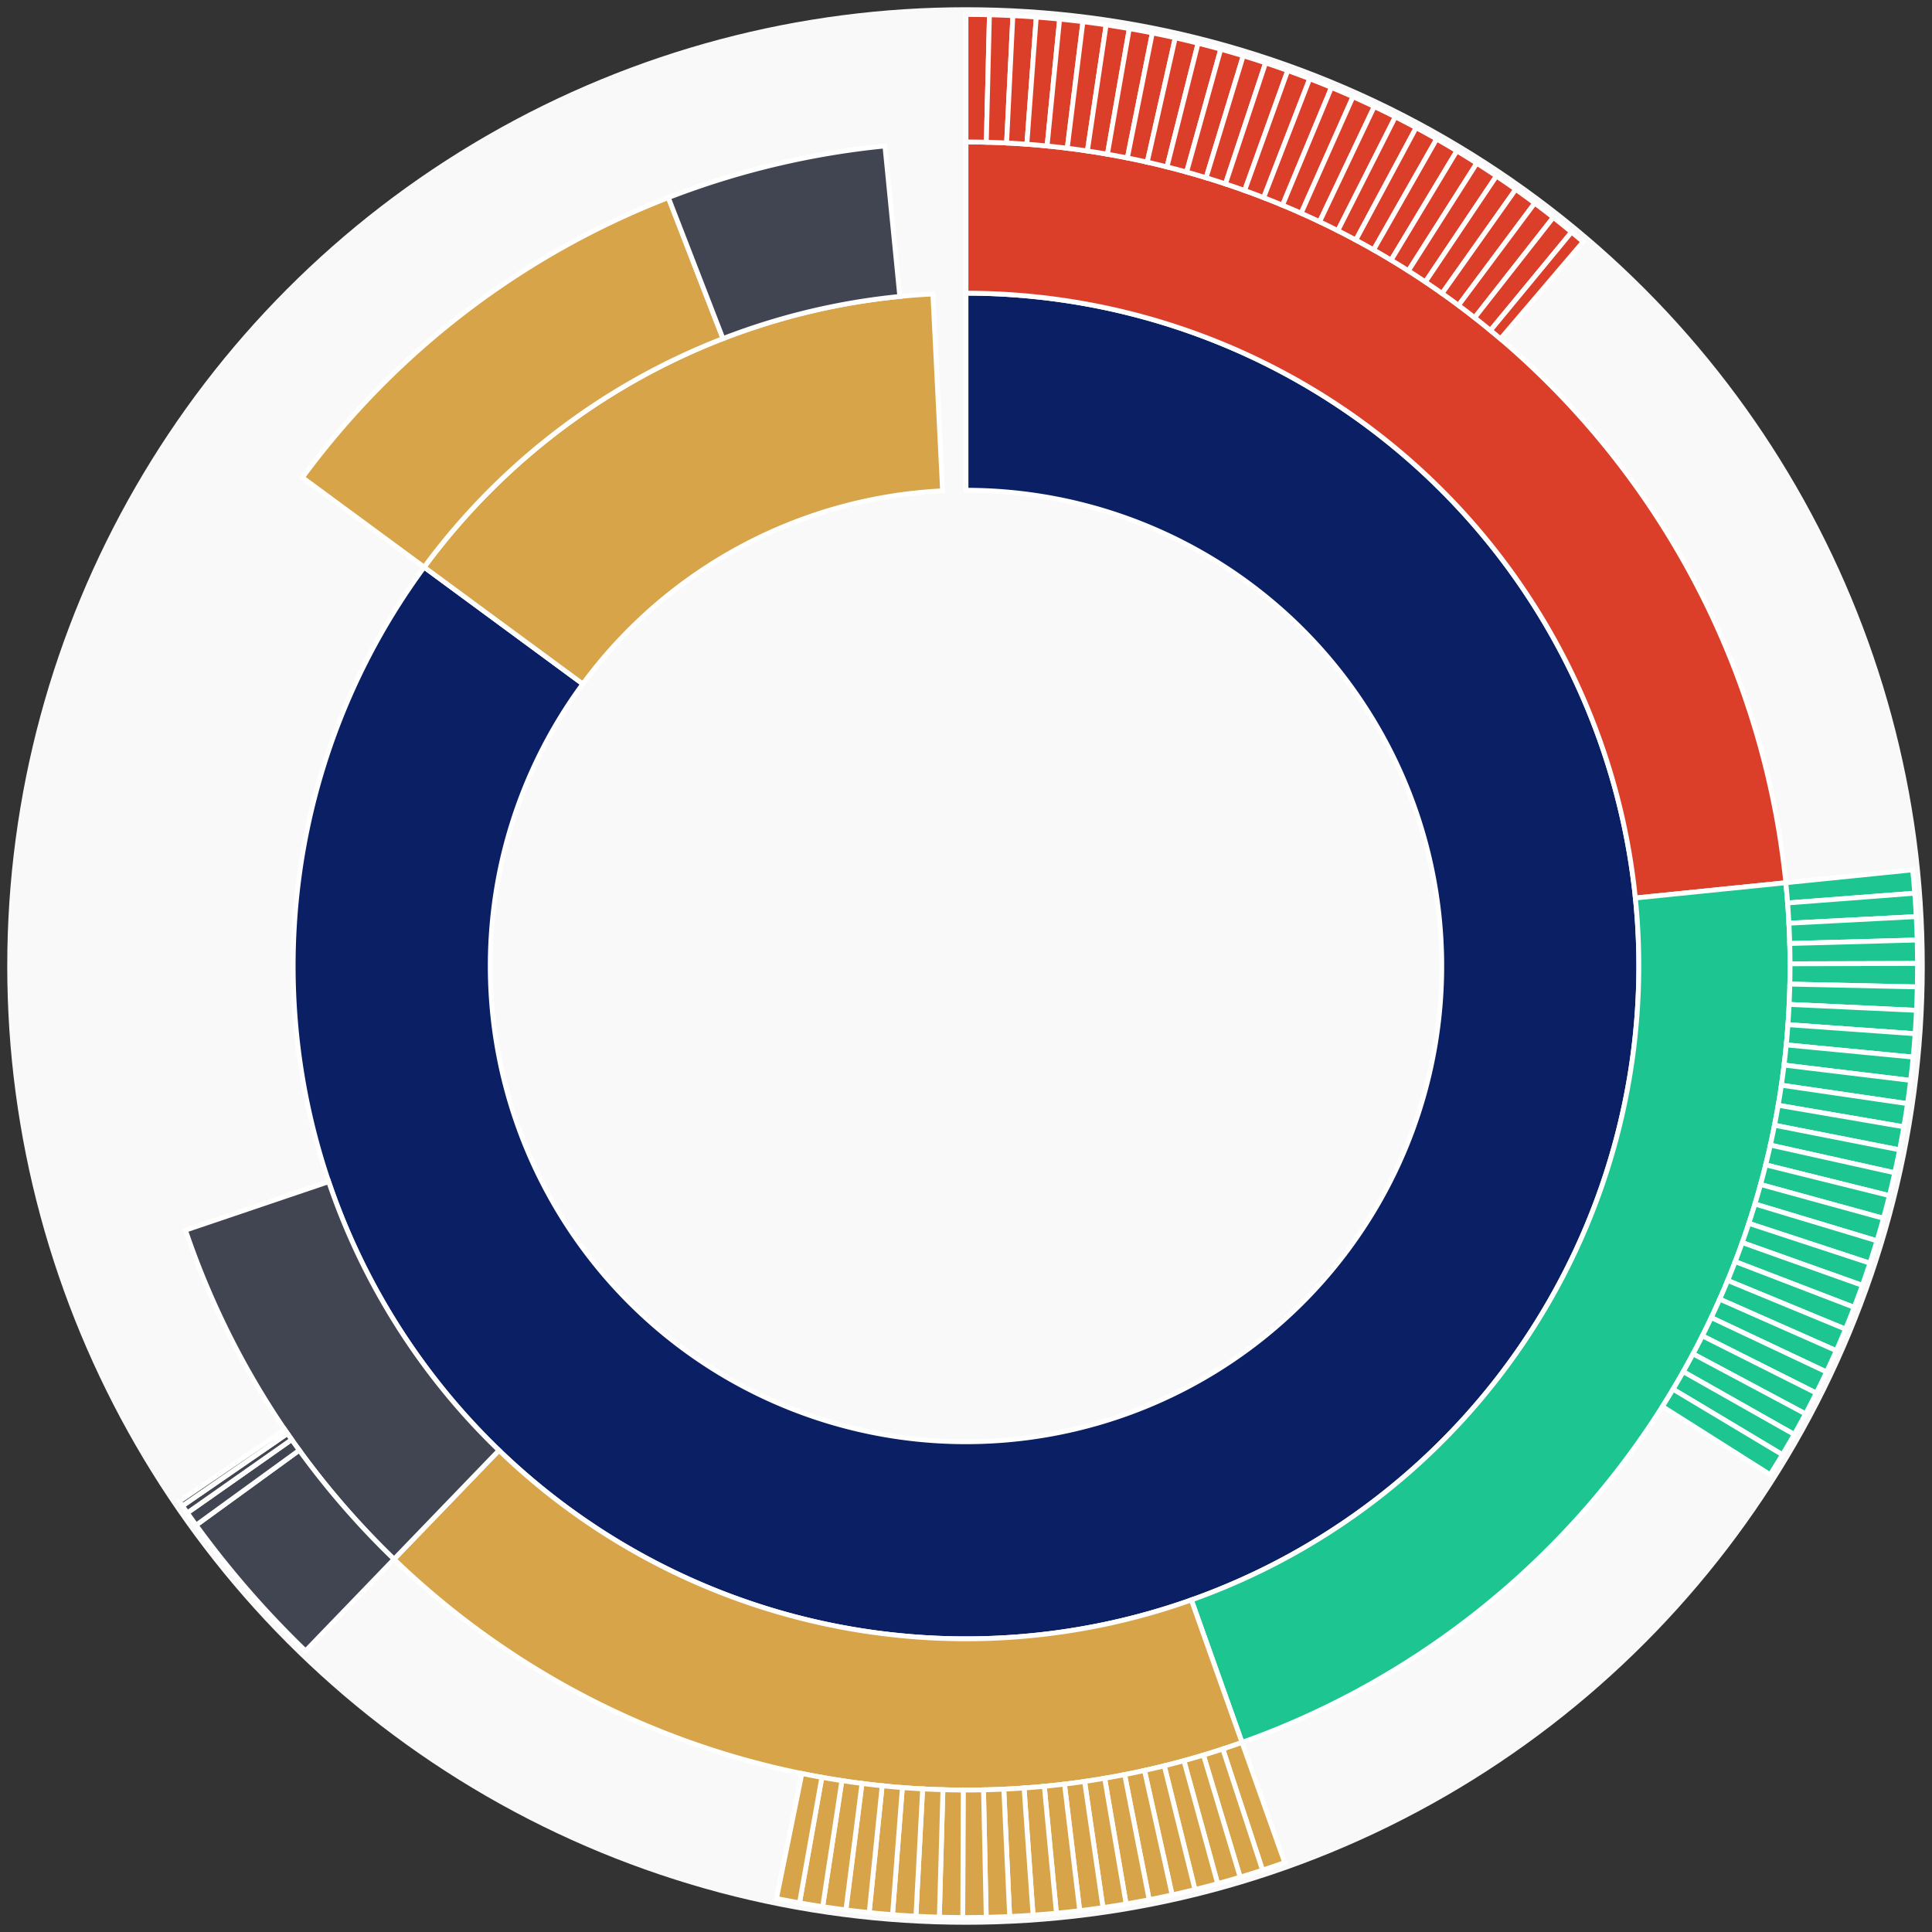 <svg xmlns="http://www.w3.org/2000/svg" width="400" height="400" id="block-7908800"><rect width="100%" height="100%" fill="#333333" stroke="none"/><g id="burst-container" transform="translate(200,200)"><circle r="197" style="fill: #f9f9f9; stroke: #f9f9f9; stroke-width: 3; opacity: 1;" id="circle-base"></circle><path display="none" d="M6.031385485800715e-15,-98.5A98.5,98.5,0,1,1,-6.031385485800715e-15,98.5A98.5,98.5,0,1,1,6.031385485800715e-15,-98.5Z" fill-rule="evenodd" id="p-type-root" style="stroke: #fff; opacity: 1;"></path><path d="M8.529667153919608e-15,-139.3A139.3,139.3,0,1,1,-112.184,-82.578L-79.326,-58.392A98.5,98.5,0,1,0,6.031385485800715e-15,-98.5Z" fill-rule="evenodd" style="fill: #0B1F65; stroke: #fff; opacity: 1;" id="p-type-data"></path><path d="M-112.184,-82.578A139.3,139.3,0,0,1,-6.861,-139.131L-4.852,-98.38A98.5,98.5,0,0,0,-79.326,-58.392Z" fill-rule="evenodd" style="fill: #D7A449; stroke: #fff; opacity: 1;" id="p-type-value"></path><path d="M1.0446666101440332e-14,-170.607A170.607,170.607,0,0,1,169.734,-17.24L138.587,-14.076A139.3,139.3,0,0,0,8.529667153919608e-15,-139.3Z" fill-rule="evenodd" style="fill: #DB3F29; stroke: #fff; opacity: 1;" id="p-type-functions"></path><path d="M169.734,-17.24A170.607,170.607,0,0,1,57.145,160.752L46.658,131.254A139.3,139.3,0,0,0,138.587,-14.076Z" fill-rule="evenodd" style="fill: #1DC690; stroke: #fff; opacity: 1;" id="p-type-logs"></path><path d="M57.145,160.752A170.607,170.607,0,0,1,-118.422,122.813L-96.691,100.277A139.3,139.3,0,0,0,46.658,131.254Z" fill-rule="evenodd" style="fill: #D7A449; stroke: #fff; opacity: 1;" id="p-type-tokenTransfers"></path><path d="M-118.422,122.813A170.607,170.607,0,0,1,-161.602,54.695L-131.948,44.658A139.3,139.3,0,0,0,-96.691,100.277Z" fill-rule="evenodd" style="fill: #414552; stroke: #fff; opacity: 1;" id="p-type-ether"></path><path d="M-137.397,-101.137A170.607,170.607,0,0,1,-61.626,-159.088L-50.318,-129.895A139.3,139.3,0,0,0,-112.184,-82.578Z" fill-rule="evenodd" style="fill: #D7A449; stroke: #fff; opacity: 1;" id="p-type-tokenTransfers"></path><path d="M-61.626,-159.088A170.607,170.607,0,0,1,-16.787,-169.779L-13.706,-138.624A139.3,139.3,0,0,0,-50.318,-129.895Z" fill-rule="evenodd" style="fill: #414552; stroke: #fff; opacity: 1;" id="p-type-ether"></path><path d="M1.206277097160143e-14,-197A197,197,0,0,1,4.853,-196.94L4.203,-170.555A170.607,170.607,0,0,0,1.0446666101440332e-14,-170.607Z" fill-rule="evenodd" style="fill: #DB3F29; stroke: #fff; opacity: 1;" id="p-type-functions"></path><path d="M4.853,-196.94A197,197,0,0,1,9.704,-196.761L8.404,-170.4A170.607,170.607,0,0,0,4.203,-170.555Z" fill-rule="evenodd" style="fill: #DB3F29; stroke: #fff; opacity: 1;" id="p-type-functions"></path><path d="M9.704,-196.761A197,197,0,0,1,14.548,-196.462L12.599,-170.141A170.607,170.607,0,0,0,8.404,-170.4Z" fill-rule="evenodd" style="fill: #DB3F29; stroke: #fff; opacity: 1;" id="p-type-functions"></path><path d="M14.548,-196.462A197,197,0,0,1,19.384,-196.044L16.787,-169.779A170.607,170.607,0,0,0,12.599,-170.141Z" fill-rule="evenodd" style="fill: #DB3F29; stroke: #fff; opacity: 1;" id="p-type-functions"></path><path d="M19.384,-196.044A197,197,0,0,1,24.207,-195.507L20.964,-169.314A170.607,170.607,0,0,0,16.787,-169.779Z" fill-rule="evenodd" style="fill: #DB3F29; stroke: #fff; opacity: 1;" id="p-type-functions"></path><path d="M24.207,-195.507A197,197,0,0,1,29.016,-194.851L25.129,-168.746A170.607,170.607,0,0,0,20.964,-169.314Z" fill-rule="evenodd" style="fill: #DB3F29; stroke: #fff; opacity: 1;" id="p-type-functions"></path><path d="M29.016,-194.851A197,197,0,0,1,33.808,-194.077L29.279,-168.076A170.607,170.607,0,0,0,25.129,-168.746Z" fill-rule="evenodd" style="fill: #DB3F29; stroke: #fff; opacity: 1;" id="p-type-functions"></path><path d="M33.808,-194.077A197,197,0,0,1,38.579,-193.186L33.41,-167.304A170.607,170.607,0,0,0,29.279,-168.076Z" fill-rule="evenodd" style="fill: #DB3F29; stroke: #fff; opacity: 1;" id="p-type-functions"></path><path d="M38.579,-193.186A197,197,0,0,1,43.327,-192.177L37.522,-166.43A170.607,170.607,0,0,0,33.41,-167.304Z" fill-rule="evenodd" style="fill: #DB3F29; stroke: #fff; opacity: 1;" id="p-type-functions"></path><path d="M43.327,-192.177A197,197,0,0,1,48.048,-191.051L41.611,-165.455A170.607,170.607,0,0,0,37.522,-166.43Z" fill-rule="evenodd" style="fill: #DB3F29; stroke: #fff; opacity: 1;" id="p-type-functions"></path><path d="M48.048,-191.051A197,197,0,0,1,52.74,-189.809L45.674,-164.38A170.607,170.607,0,0,0,41.611,-165.455Z" fill-rule="evenodd" style="fill: #DB3F29; stroke: #fff; opacity: 1;" id="p-type-functions"></path><path d="M52.74,-189.809A197,197,0,0,1,57.4,-188.452L49.71,-163.204A170.607,170.607,0,0,0,45.674,-164.38Z" fill-rule="evenodd" style="fill: #DB3F29; stroke: #fff; opacity: 1;" id="p-type-functions"></path><path d="M57.4,-188.452A197,197,0,0,1,62.025,-186.981L53.715,-161.93A170.607,170.607,0,0,0,49.71,-163.204Z" fill-rule="evenodd" style="fill: #DB3F29; stroke: #fff; opacity: 1;" id="p-type-functions"></path><path d="M62.025,-186.981A197,197,0,0,1,66.613,-185.396L57.688,-160.558A170.607,170.607,0,0,0,53.715,-161.93Z" fill-rule="evenodd" style="fill: #DB3F29; stroke: #fff; opacity: 1;" id="p-type-functions"></path><path d="M66.613,-185.396A197,197,0,0,1,71.16,-183.699L61.626,-159.088A170.607,170.607,0,0,0,57.688,-160.558Z" fill-rule="evenodd" style="fill: #DB3F29; stroke: #fff; opacity: 1;" id="p-type-functions"></path><path d="M71.16,-183.699A197,197,0,0,1,75.664,-181.89L65.527,-157.521A170.607,170.607,0,0,0,61.626,-159.088Z" fill-rule="evenodd" style="fill: #DB3F29; stroke: #fff; opacity: 1;" id="p-type-functions"></path><path d="M75.664,-181.89A197,197,0,0,1,80.122,-179.971L69.388,-155.859A170.607,170.607,0,0,0,65.527,-157.521Z" fill-rule="evenodd" style="fill: #DB3F29; stroke: #fff; opacity: 1;" id="p-type-functions"></path><path d="M80.122,-179.971A197,197,0,0,1,84.531,-177.942L73.206,-154.102A170.607,170.607,0,0,0,69.388,-155.859Z" fill-rule="evenodd" style="fill: #DB3F29; stroke: #fff; opacity: 1;" id="p-type-functions"></path><path d="M84.531,-177.942A197,197,0,0,1,88.89,-175.806L76.981,-152.252A170.607,170.607,0,0,0,73.206,-154.102Z" fill-rule="evenodd" style="fill: #DB3F29; stroke: #fff; opacity: 1;" id="p-type-functions"></path><path d="M88.89,-175.806A197,197,0,0,1,93.194,-173.563L80.708,-150.31A170.607,170.607,0,0,0,76.981,-152.252Z" fill-rule="evenodd" style="fill: #DB3F29; stroke: #fff; opacity: 1;" id="p-type-functions"></path><path d="M93.194,-173.563A197,197,0,0,1,97.441,-171.214L84.387,-148.276A170.607,170.607,0,0,0,80.708,-150.31Z" fill-rule="evenodd" style="fill: #DB3F29; stroke: #fff; opacity: 1;" id="p-type-functions"></path><path d="M97.441,-171.214A197,197,0,0,1,101.63,-168.761L88.014,-146.152A170.607,170.607,0,0,0,84.387,-148.276Z" fill-rule="evenodd" style="fill: #DB3F29; stroke: #fff; opacity: 1;" id="p-type-functions"></path><path d="M101.63,-168.761A197,197,0,0,1,105.756,-166.206L91.588,-143.939A170.607,170.607,0,0,0,88.014,-146.152Z" fill-rule="evenodd" style="fill: #DB3F29; stroke: #fff; opacity: 1;" id="p-type-functions"></path><path d="M105.756,-166.206A197,197,0,0,1,109.819,-163.551L95.106,-141.639A170.607,170.607,0,0,0,91.588,-143.939Z" fill-rule="evenodd" style="fill: #DB3F29; stroke: #fff; opacity: 1;" id="p-type-functions"></path><path d="M109.819,-163.551A197,197,0,0,1,113.815,-160.796L98.566,-139.253A170.607,170.607,0,0,0,95.106,-141.639Z" fill-rule="evenodd" style="fill: #DB3F29; stroke: #fff; opacity: 1;" id="p-type-functions"></path><path d="M113.815,-160.796A197,197,0,0,1,117.742,-157.943L101.967,-136.783A170.607,170.607,0,0,0,98.566,-139.253Z" fill-rule="evenodd" style="fill: #DB3F29; stroke: #fff; opacity: 1;" id="p-type-functions"></path><path d="M117.742,-157.943A197,197,0,0,1,121.597,-154.994L105.306,-134.229A170.607,170.607,0,0,0,101.967,-136.783Z" fill-rule="evenodd" style="fill: #DB3F29; stroke: #fff; opacity: 1;" id="p-type-functions"></path><path d="M121.597,-154.994A197,197,0,0,1,125.378,-151.952L108.581,-131.594A170.607,170.607,0,0,0,105.306,-134.229Z" fill-rule="evenodd" style="fill: #DB3F29; stroke: #fff; opacity: 1;" id="p-type-functions"></path><path d="M125.378,-151.952A197,197,0,0,1,127.773,-149.943L110.655,-129.855A170.607,170.607,0,0,0,108.581,-131.594Z" fill-rule="evenodd" style="fill: #DB3F29; stroke: #fff; opacity: 1;" id="p-type-functions"></path><path d="M195.992,-19.907A197,197,0,0,1,196.423,-15.072L170.107,-13.053A170.607,170.607,0,0,0,169.734,-17.24Z" fill-rule="evenodd" style="fill: #1DC690; stroke: #fff; opacity: 1;" id="p-type-logs"></path><path d="M196.423,-15.072A197,197,0,0,1,196.734,-10.229L170.377,-8.858A170.607,170.607,0,0,0,170.107,-13.053Z" fill-rule="evenodd" style="fill: #1DC690; stroke: #fff; opacity: 1;" id="p-type-logs"></path><path d="M196.734,-10.229A197,197,0,0,1,196.927,-5.379L170.543,-4.658A170.607,170.607,0,0,0,170.377,-8.858Z" fill-rule="evenodd" style="fill: #1DC690; stroke: #fff; opacity: 1;" id="p-type-logs"></path><path d="M196.927,-5.379A197,197,0,0,1,196.999,-0.526L170.606,-0.455A170.607,170.607,0,0,0,170.543,-4.658Z" fill-rule="evenodd" style="fill: #1DC690; stroke: #fff; opacity: 1;" id="p-type-logs"></path><path d="M196.999,-0.526A197,197,0,0,1,196.952,4.328L170.566,3.748A170.607,170.607,0,0,0,170.606,-0.455Z" fill-rule="evenodd" style="fill: #1DC690; stroke: #fff; opacity: 1;" id="p-type-logs"></path><path d="M196.952,4.328A197,197,0,0,1,196.786,9.178L170.422,7.949A170.607,170.607,0,0,0,170.566,3.748Z" fill-rule="evenodd" style="fill: #1DC690; stroke: #fff; opacity: 1;" id="p-type-logs"></path><path d="M196.786,9.178A197,197,0,0,1,196.5,14.024L170.174,12.145A170.607,170.607,0,0,0,170.422,7.949Z" fill-rule="evenodd" style="fill: #1DC690; stroke: #fff; opacity: 1;" id="p-type-logs"></path><path d="M196.5,14.024A197,197,0,0,1,196.095,18.86L169.823,16.333A170.607,170.607,0,0,0,170.174,12.145Z" fill-rule="evenodd" style="fill: #1DC690; stroke: #fff; opacity: 1;" id="p-type-logs"></path><path d="M196.095,18.86A197,197,0,0,1,195.571,23.685L169.369,20.512A170.607,170.607,0,0,0,169.823,16.333Z" fill-rule="evenodd" style="fill: #1DC690; stroke: #fff; opacity: 1;" id="p-type-logs"></path><path d="M195.571,23.685A197,197,0,0,1,194.928,28.496L168.813,24.679A170.607,170.607,0,0,0,169.369,20.512Z" fill-rule="evenodd" style="fill: #1DC690; stroke: #fff; opacity: 1;" id="p-type-logs"></path><path d="M194.928,28.496A197,197,0,0,1,194.167,33.29L168.153,28.83A170.607,170.607,0,0,0,168.813,24.679Z" fill-rule="evenodd" style="fill: #1DC690; stroke: #fff; opacity: 1;" id="p-type-logs"></path><path d="M194.167,33.29A197,197,0,0,1,193.288,38.063L167.392,32.964A170.607,170.607,0,0,0,168.153,28.83Z" fill-rule="evenodd" style="fill: #1DC690; stroke: #fff; opacity: 1;" id="p-type-logs"></path><path d="M193.288,38.063A197,197,0,0,1,192.291,42.813L166.529,37.078A170.607,170.607,0,0,0,167.392,32.964Z" fill-rule="evenodd" style="fill: #1DC690; stroke: #fff; opacity: 1;" id="p-type-logs"></path><path d="M192.291,42.813A197,197,0,0,1,191.178,47.538L165.565,41.169A170.607,170.607,0,0,0,166.529,37.078Z" fill-rule="evenodd" style="fill: #1DC690; stroke: #fff; opacity: 1;" id="p-type-logs"></path><path d="M191.178,47.538A197,197,0,0,1,189.949,52.233L164.501,45.235A170.607,170.607,0,0,0,165.565,41.169Z" fill-rule="evenodd" style="fill: #1DC690; stroke: #fff; opacity: 1;" id="p-type-logs"></path><path d="M189.949,52.233A197,197,0,0,1,188.605,56.897L163.336,49.274A170.607,170.607,0,0,0,164.501,45.235Z" fill-rule="evenodd" style="fill: #1DC690; stroke: #fff; opacity: 1;" id="p-type-logs"></path><path d="M188.605,56.897A197,197,0,0,1,187.146,61.526L162.073,53.283A170.607,170.607,0,0,0,163.336,49.274Z" fill-rule="evenodd" style="fill: #1DC690; stroke: #fff; opacity: 1;" id="p-type-logs"></path><path d="M187.146,61.526A197,197,0,0,1,185.573,66.118L160.711,57.26A170.607,170.607,0,0,0,162.073,53.283Z" fill-rule="evenodd" style="fill: #1DC690; stroke: #fff; opacity: 1;" id="p-type-logs"></path><path d="M185.573,66.118A197,197,0,0,1,183.888,70.669L159.252,61.202A170.607,170.607,0,0,0,160.711,57.26Z" fill-rule="evenodd" style="fill: #1DC690; stroke: #fff; opacity: 1;" id="p-type-logs"></path><path d="M183.888,70.669A197,197,0,0,1,182.091,75.178L157.696,65.106A170.607,170.607,0,0,0,159.252,61.202Z" fill-rule="evenodd" style="fill: #1DC690; stroke: #fff; opacity: 1;" id="p-type-logs"></path><path d="M182.091,75.178A197,197,0,0,1,180.184,79.641L156.044,68.971A170.607,170.607,0,0,0,157.696,65.106Z" fill-rule="evenodd" style="fill: #1DC690; stroke: #fff; opacity: 1;" id="p-type-logs"></path><path d="M180.184,79.641A197,197,0,0,1,178.167,84.056L154.297,72.795A170.607,170.607,0,0,0,156.044,68.971Z" fill-rule="evenodd" style="fill: #1DC690; stroke: #fff; opacity: 1;" id="p-type-logs"></path><path d="M178.167,84.056A197,197,0,0,1,176.042,88.42L152.457,76.574A170.607,170.607,0,0,0,154.297,72.795Z" fill-rule="evenodd" style="fill: #1DC690; stroke: #fff; opacity: 1;" id="p-type-logs"></path><path d="M176.042,88.42A197,197,0,0,1,173.811,92.73L150.524,80.307A170.607,170.607,0,0,0,152.457,76.574Z" fill-rule="evenodd" style="fill: #1DC690; stroke: #fff; opacity: 1;" id="p-type-logs"></path><path d="M173.811,92.73A197,197,0,0,1,171.473,96.984L148.5,83.991A170.607,170.607,0,0,0,150.524,80.307Z" fill-rule="evenodd" style="fill: #1DC690; stroke: #fff; opacity: 1;" id="p-type-logs"></path><path d="M171.473,96.984A197,197,0,0,1,169.032,101.179L146.386,87.623A170.607,170.607,0,0,0,148.5,83.991Z" fill-rule="evenodd" style="fill: #1DC690; stroke: #fff; opacity: 1;" id="p-type-logs"></path><path d="M169.032,101.179A197,197,0,0,1,166.488,105.312L144.183,91.203A170.607,170.607,0,0,0,146.386,87.623Z" fill-rule="evenodd" style="fill: #1DC690; stroke: #fff; opacity: 1;" id="p-type-logs"></path><path d="M65.985,185.621A197,197,0,0,1,61.392,187.19L53.167,162.111A170.607,170.607,0,0,0,57.145,160.752Z" fill-rule="evenodd" style="fill: #D7A449; stroke: #fff; opacity: 1;" id="p-type-tokenTransfers"></path><path d="M61.392,187.19A197,197,0,0,1,56.762,188.645L49.157,163.372A170.607,170.607,0,0,0,53.167,162.111Z" fill-rule="evenodd" style="fill: #D7A449; stroke: #fff; opacity: 1;" id="p-type-tokenTransfers"></path><path d="M56.762,188.645A197,197,0,0,1,52.097,189.987L45.118,164.533A170.607,170.607,0,0,0,49.157,163.372Z" fill-rule="evenodd" style="fill: #D7A449; stroke: #fff; opacity: 1;" id="p-type-tokenTransfers"></path><path d="M52.097,189.987A197,197,0,0,1,47.401,191.212L41.05,165.595A170.607,170.607,0,0,0,45.118,164.533Z" fill-rule="evenodd" style="fill: #D7A449; stroke: #fff; opacity: 1;" id="p-type-tokenTransfers"></path><path d="M47.401,191.212A197,197,0,0,1,42.676,192.322L36.958,166.556A170.607,170.607,0,0,0,41.05,165.595Z" fill-rule="evenodd" style="fill: #D7A449; stroke: #fff; opacity: 1;" id="p-type-tokenTransfers"></path><path d="M42.676,192.322A197,197,0,0,1,37.925,193.315L32.844,167.416A170.607,170.607,0,0,0,36.958,166.556Z" fill-rule="evenodd" style="fill: #D7A449; stroke: #fff; opacity: 1;" id="p-type-tokenTransfers"></path><path d="M37.925,193.315A197,197,0,0,1,33.151,194.191L28.71,168.174A170.607,170.607,0,0,0,32.844,167.416Z" fill-rule="evenodd" style="fill: #D7A449; stroke: #fff; opacity: 1;" id="p-type-tokenTransfers"></path><path d="M33.151,194.191A197,197,0,0,1,28.357,194.948L24.558,168.83A170.607,170.607,0,0,0,28.71,168.174Z" fill-rule="evenodd" style="fill: #D7A449; stroke: #fff; opacity: 1;" id="p-type-tokenTransfers"></path><path d="M28.357,194.948A197,197,0,0,1,23.546,195.588L20.391,169.384A170.607,170.607,0,0,0,24.558,168.83Z" fill-rule="evenodd" style="fill: #D7A449; stroke: #fff; opacity: 1;" id="p-type-tokenTransfers"></path><path d="M23.546,195.588A197,197,0,0,1,18.72,196.109L16.212,169.835A170.607,170.607,0,0,0,20.391,169.384Z" fill-rule="evenodd" style="fill: #D7A449; stroke: #fff; opacity: 1;" id="p-type-tokenTransfers"></path><path d="M18.72,196.109A197,197,0,0,1,13.883,196.51L12.023,170.183A170.607,170.607,0,0,0,16.212,169.835Z" fill-rule="evenodd" style="fill: #D7A449; stroke: #fff; opacity: 1;" id="p-type-tokenTransfers"></path><path d="M13.883,196.51A197,197,0,0,1,9.038,196.793L7.827,170.427A170.607,170.607,0,0,0,12.023,170.183Z" fill-rule="evenodd" style="fill: #D7A449; stroke: #fff; opacity: 1;" id="p-type-tokenTransfers"></path><path d="M9.038,196.793A197,197,0,0,1,4.187,196.956L3.626,170.568A170.607,170.607,0,0,0,7.827,170.427Z" fill-rule="evenodd" style="fill: #D7A449; stroke: #fff; opacity: 1;" id="p-type-tokenTransfers"></path><path d="M4.187,196.956A197,197,0,0,1,-0.667,196.999L-0.577,170.606A170.607,170.607,0,0,0,3.626,170.568Z" fill-rule="evenodd" style="fill: #D7A449; stroke: #fff; opacity: 1;" id="p-type-tokenTransfers"></path><path d="M-0.667,196.999A197,197,0,0,1,-5.52,196.923L-4.78,170.54A170.607,170.607,0,0,0,-0.577,170.606Z" fill-rule="evenodd" style="fill: #D7A449; stroke: #fff; opacity: 1;" id="p-type-tokenTransfers"></path><path d="M-5.52,196.923A197,197,0,0,1,-10.369,196.727L-8.98,170.37A170.607,170.607,0,0,0,-4.78,170.54Z" fill-rule="evenodd" style="fill: #D7A449; stroke: #fff; opacity: 1;" id="p-type-tokenTransfers"></path><path d="M-10.369,196.727A197,197,0,0,1,-15.213,196.412L-13.175,170.098A170.607,170.607,0,0,0,-8.98,170.37Z" fill-rule="evenodd" style="fill: #D7A449; stroke: #fff; opacity: 1;" id="p-type-tokenTransfers"></path><path d="M-15.213,196.412A197,197,0,0,1,-20.047,195.977L-17.361,169.721A170.607,170.607,0,0,0,-13.175,170.098Z" fill-rule="evenodd" style="fill: #D7A449; stroke: #fff; opacity: 1;" id="p-type-tokenTransfers"></path><path d="M-20.047,195.977A197,197,0,0,1,-24.869,195.424L-21.537,169.242A170.607,170.607,0,0,0,-17.361,169.721Z" fill-rule="evenodd" style="fill: #D7A449; stroke: #fff; opacity: 1;" id="p-type-tokenTransfers"></path><path d="M-24.869,195.424A197,197,0,0,1,-29.676,194.752L-25.7,168.66A170.607,170.607,0,0,0,-21.537,169.242Z" fill-rule="evenodd" style="fill: #D7A449; stroke: #fff; opacity: 1;" id="p-type-tokenTransfers"></path><path d="M-29.676,194.752A197,197,0,0,1,-34.465,193.962L-29.847,167.976A170.607,170.607,0,0,0,-25.7,168.66Z" fill-rule="evenodd" style="fill: #D7A449; stroke: #fff; opacity: 1;" id="p-type-tokenTransfers"></path><path d="M-34.465,193.962A197,197,0,0,1,-39.233,193.054L-33.976,167.19A170.607,170.607,0,0,0,-29.847,167.976Z" fill-rule="evenodd" style="fill: #D7A449; stroke: #fff; opacity: 1;" id="p-type-tokenTransfers"></path><path d="M-136.741,141.812A197,197,0,0,1,-159.397,115.765L-138.042,100.256A170.607,170.607,0,0,0,-118.422,122.813Z" fill-rule="evenodd" style="fill: #414552; stroke: #fff; opacity: 1;" id="p-type-ether"></path><path d="M-159.397,115.765A197,197,0,0,1,-161.214,113.221L-139.615,98.053A170.607,170.607,0,0,0,-138.042,100.256Z" fill-rule="evenodd" style="fill: #414552; stroke: #fff; opacity: 1;" id="p-type-ether"></path><path d="M-161.214,113.221A197,197,0,0,1,-162.223,111.771L-140.489,96.797A170.607,170.607,0,0,0,-139.615,98.053Z" fill-rule="evenodd" style="fill: #414552; stroke: #fff; opacity: 1;" id="p-type-ether"></path><path d="M-162.223,111.771A197,197,0,0,1,-162.866,110.831L-141.046,95.983A170.607,170.607,0,0,0,-140.489,96.797Z" fill-rule="evenodd" style="fill: #414552; stroke: #fff; opacity: 1;" id="p-type-ether"></path></g></svg>